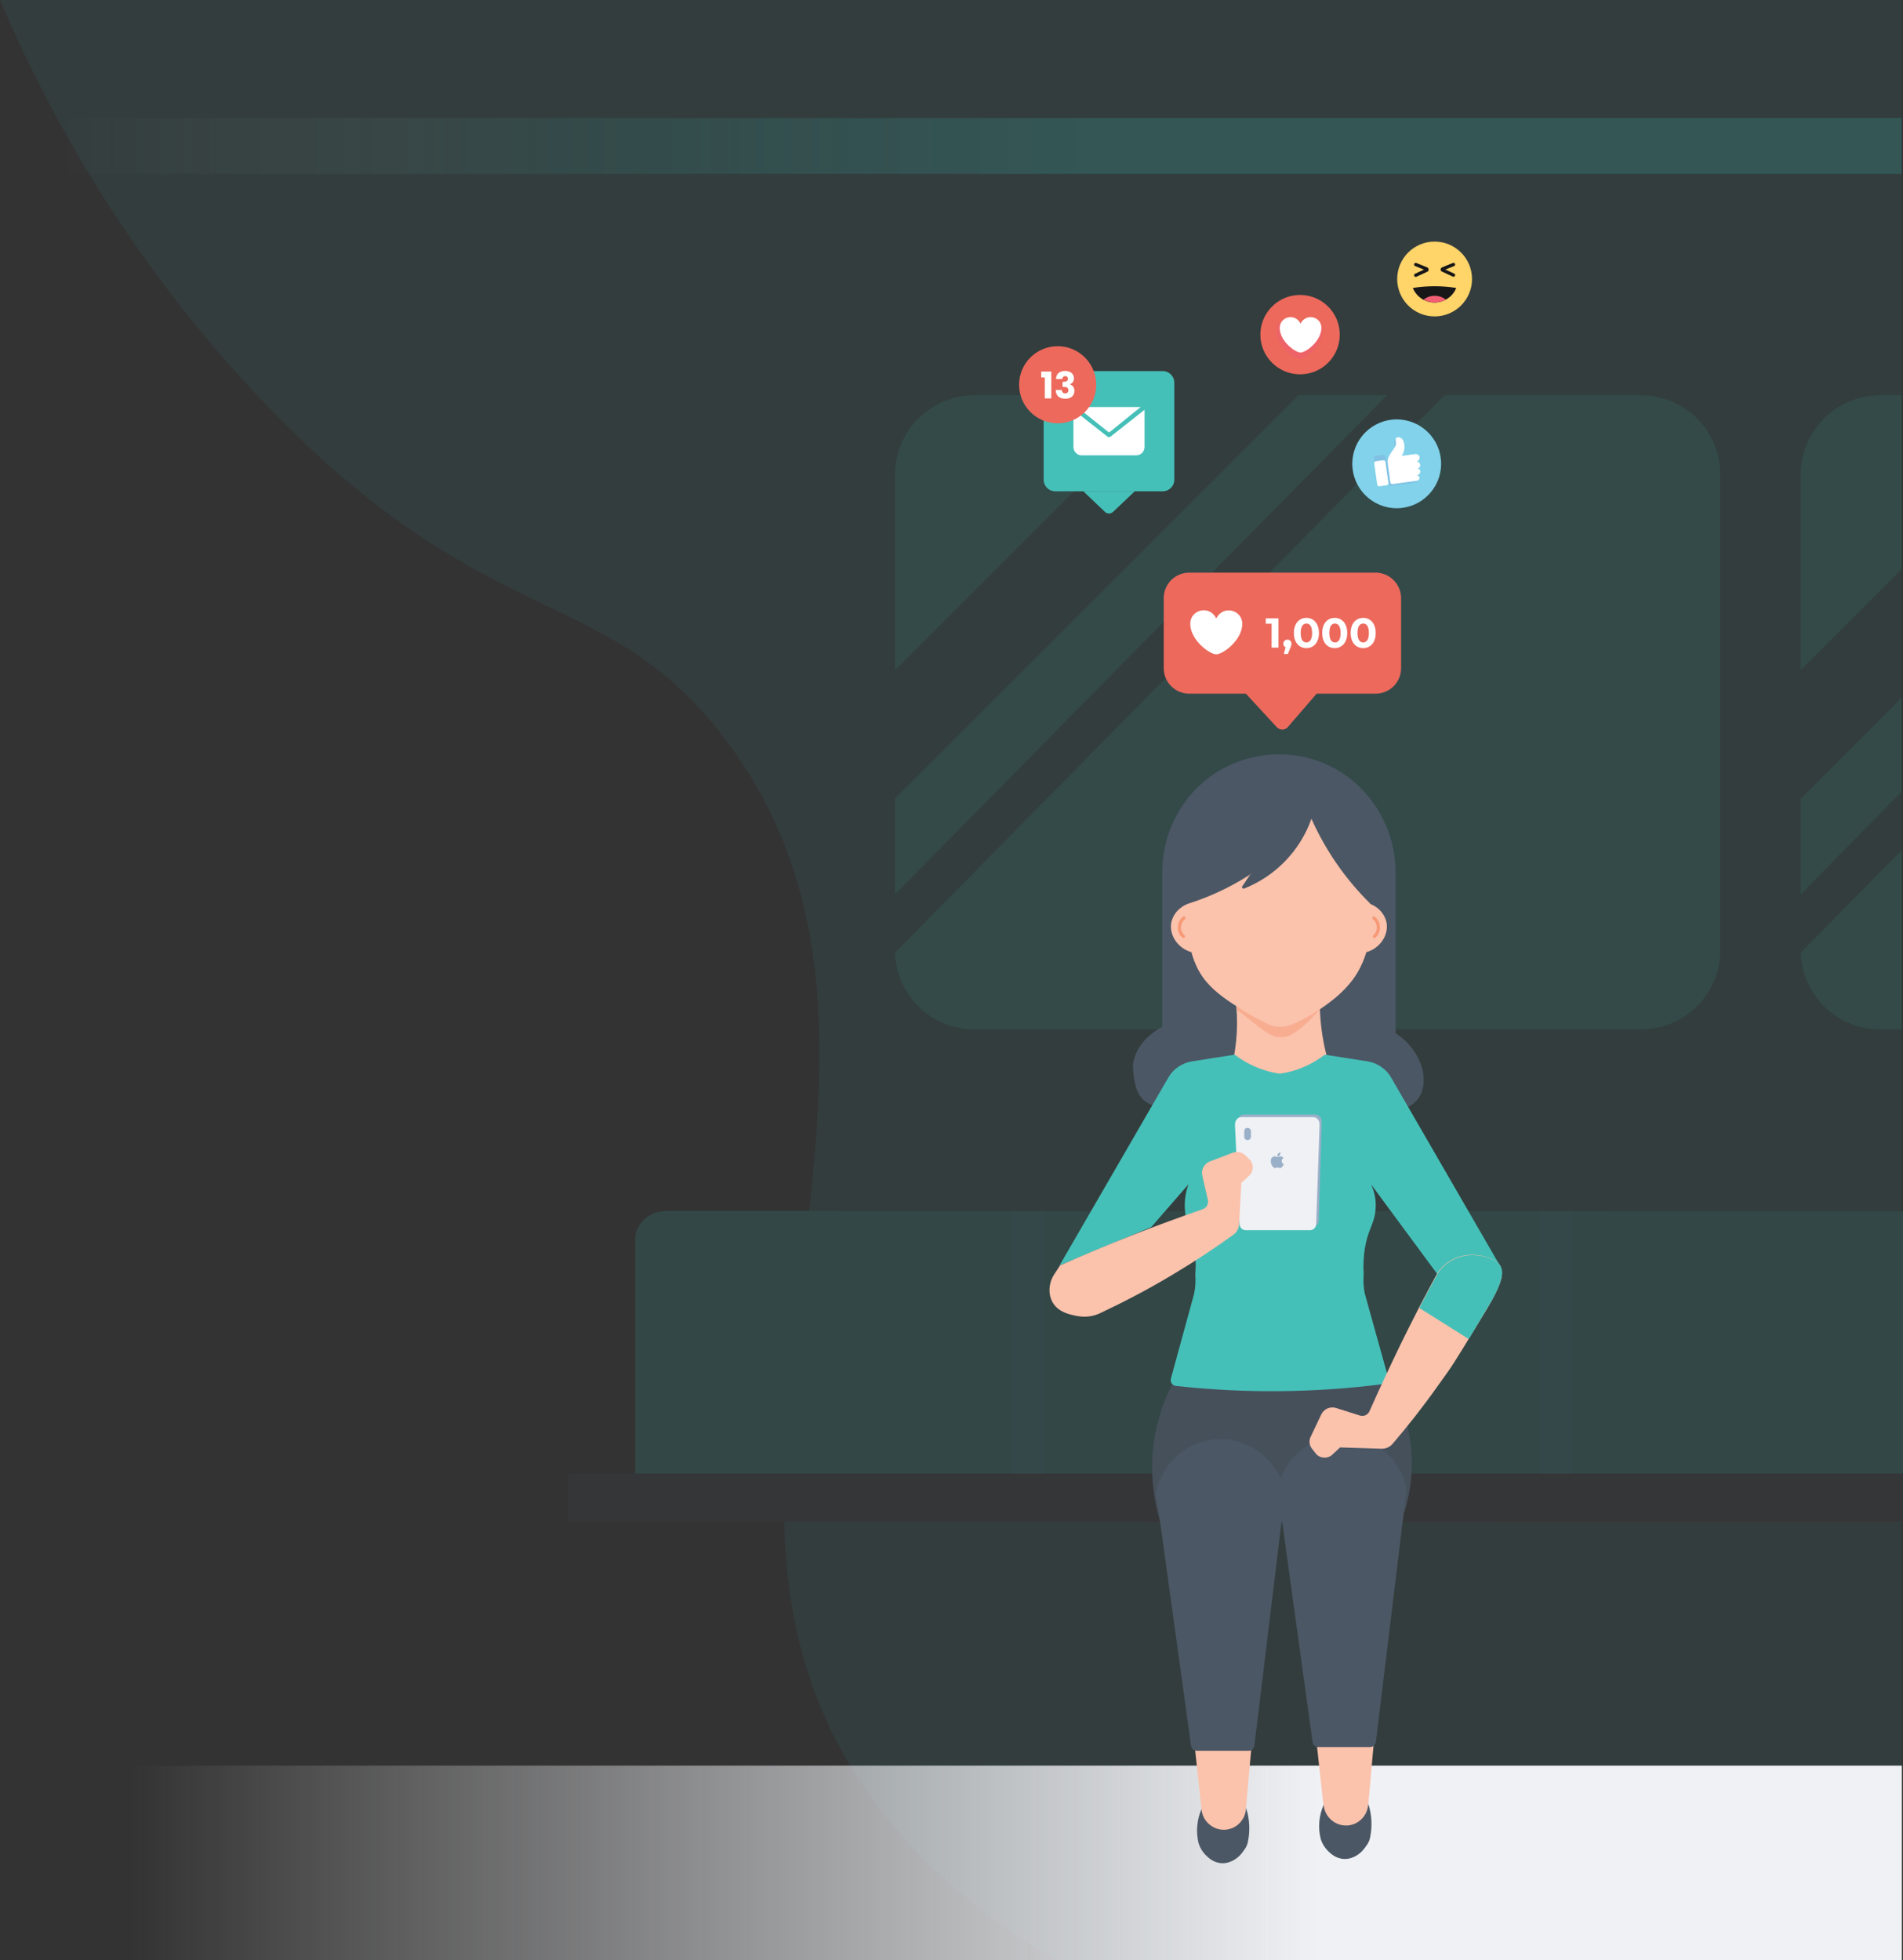 <?xml version="1.0" encoding="utf-8"?>
<!-- Generator: Adobe Illustrator 22.1.0, SVG Export Plug-In . SVG Version: 6.00 Build 0)  -->
<svg version="1.1" id="Layer_1" xmlns="http://www.w3.org/2000/svg" xmlns:xlink="http://www.w3.org/1999/xlink" x="0px" y="0px"
	 viewBox="0 0 1169.7 1205" style="enable-background:new 0 0 1169.7 1205;" xml:space="preserve">
<rect x="0" y="0" width="1169.7" height="1205" fill="#333333" stroke="none"/>
<style type="text/css">
	.st0{opacity:0.15;fill:#36BEB9;enable-background:new    ;}
	.st1{opacity:0.1;fill:#4B5765;enable-background:new    ;}
	.st2{opacity:7.000000e-02;fill:#35BEB9;enable-background:new    ;}
	.st3{fill:url(#SVGID_1_);}
	.st4{opacity:0.1;fill:#36BEB9;enable-background:new    ;}
	.st5{fill:#FFFFFF;}
	.st6{fill:#EC695C;}
	.st7{opacity:0.5;fill:#F15F72;enable-background:new    ;}
	.st8{fill:#81D2EA;}
	.st9{opacity:0.5;}
	.st10{fill:#80AFDE;}
	.st11{fill:url(#SVGID_2_);}
	.st12{fill:#46505B;}
	.st13{fill:#FBC2AC;}
	.st14{fill:#FFD469;}
	.st15{fill:none;stroke:#171717;stroke-width:2.03;stroke-linecap:round;stroke-miterlimit:10;}
	.st16{fill:#171717;}
	.st17{fill:#F15F72;}
	.st18{fill:#4B5765;}
	.st19{opacity:0.5;fill:#F79877;enable-background:new    ;}
	.st20{fill:#FBC2AC;stroke:#F79977;stroke-width:1.95;stroke-linecap:round;stroke-miterlimit:10;}
	.st21{fill:#45C0B8;}
	.st22{fill:#9AAFC8;}
	.st23{fill:#EFF1F4;}
</style>
<title>Asset 2</title>
<g>
	<g id="Layer_2_1_">
		<g id="Layer_1-2">
			<path class="st0" d="M1169.7,744.5v161.3H390.4V762c0-9.7,8.5-17.6,19-17.6L1169.7,744.5z"/>
			<rect x="349.5" y="905.8" class="st1" width="820.2" height="29.7"/>
			<path class="st2" d="M1169,0v744.5H497.3c11.2-102.1,14.7-201.4-50.6-288.8c-74.4-99.8-147.4-62.5-288.6-212.6
				C73.7,153.3,26.5,62.1,0,0H1169z"/>
			<path class="st2" d="M1169,935.5V1205H650c-22.5-12.8-61.9-37.8-97.1-78.2c-52.9-60.7-69.3-125.5-70.9-191.4L1169,935.5
				L1169,935.5z"/>
			
				<linearGradient id="SVGID_1_" gradientUnits="userSpaceOnUse" x1="10.8" y1="1139.2" x2="1169" y2="1139.2" gradientTransform="matrix(1 0 0 1 0 6)">
				<stop  offset="6.000000e-02" style="stop-color:#F0F1F4;stop-opacity:0"/>
				<stop  offset="0.69" style="stop-color:#F0F1F4"/>
			</linearGradient>
			<rect x="10.8" y="1085.3" class="st3" width="1158.2" height="119.8"/>
			<path class="st4" d="M719.1,243l-169,169V291.8c0-27,21.9-48.8,48.9-48.8L719.1,243L719.1,243z"/>
			<polygon class="st4" points="852.5,243 550.1,549.8 550.1,490.9 798.1,243 			"/>
			<path class="st4" d="M1057.4,291.8V584c0,27-21.9,48.8-48.8,48.8l0,0H598.9c-26.3,0-47.9-20.9-48.8-47.2L887.8,243h120.8
				C1035.6,243,1057.4,264.8,1057.4,291.8z"/>
			<path class="st5" d="M493.4,606.8L493.4,606.8V605C493.4,605.7,493.4,606.2,493.4,606.8z"/>
			<circle class="st6" cx="799.1" cy="205.7" r="24.4"/>
			<path class="st7" d="M798.7,200.5c-3.9-7.6-14.2-4.7-14.2,3c0,8.9,10.5,16.8,14.2,16.8s14.3-7.9,14.3-16.8
				C812.9,195.8,802.6,192.9,798.7,200.5z"/>
			<path class="st5" d="M799.4,198.9c-3.5-6.8-12.8-4.2-12.8,2.7c0,8.1,9.5,15.1,12.8,15.1s12.8-7.1,12.8-15.1
				C812.3,194.7,802.9,192.1,799.4,198.9z"/>
			<circle class="st8" cx="858.5" cy="285.1" r="27.3"/>
			<g class="st9">
				<path class="st10" d="M845.7,280.1l4.4-0.6c0.7-0.1,1.3,0.4,1.4,1.1l1.8,12.9c0.1,0.7-0.4,1.3-1.1,1.4l-4.4,0.6
					c-0.7,0.1-1.3-0.4-1.4-1.1l-1.8-12.9C844.5,280.9,845,280.2,845.7,280.1z"/>
				<path class="st10" d="M872.1,286.6c-0.2-1.2-1.3-2.1-2.5-1.9l0,0h0.2c1.3-0.1,2.2-1.2,2.1-2.4c-0.1-1.3-1.2-2.2-2.4-2.1
					c-0.1,0-0.2,0-0.3,0l-8.4,1.1c1.3-2,1.9-4.4,1.6-6.9c-0.6-4.2-2.9-4.6-4-4.5c-2.4,0.3-0.8,2.6-1.2,4.6c-0.2,1-1.5,2.6-3.4,5.5
					c-1.3,2.1-1.9,3.8-1.7,5.4l1.7,12.2c0,0.6,0.6,1.1,1.2,1h0.1l8-1.1l7.2-1c0.9-0.1,1.6-1,1.4-1.9l0,0l0,0c-0.1-0.9-1-1.6-1.9-1.5
					l0,0l0.6-0.1c1.1-0.2,1.9-1.2,1.8-2.3s-1.2-1.9-2.3-1.8h0.4C871.5,289,872.4,287.8,872.1,286.6L872.1,286.6z"/>
			</g>
			<path class="st5" d="M845.8,283.5l4.4-0.6c0.7-0.1,1.3,0.4,1.4,1.1l1.8,12.9c0.1,0.7-0.4,1.3-1.1,1.4l-4.4,0.6
				c-0.7,0.1-1.3-0.4-1.4-1.1l-1.8-12.9C844.6,284.2,845.1,283.6,845.8,283.5z"/>
			<path class="st5" d="M872.9,285.6c-0.2-1.2-1.3-2.1-2.5-1.9h0.2c1.2-0.2,2.1-1.3,2-2.6c-0.2-1.2-1.3-2.1-2.6-2l0,0l-8.4,1.1
				c1.3-2,1.9-4.4,1.6-6.9c-0.6-4.2-2.9-4.6-4-4.5c-2.4,0.3-0.8,2.7-1.2,4.6c-0.2,1-1.5,2.7-3.4,5.5c-1.3,2.1-1.9,3.8-1.7,5.4
				l1.7,12.3c0.1,0.6,0.6,1.1,1.2,1l0,0l8-1.1l7.2-1c0.9-0.1,1.6-1,1.5-1.9l0,0l0,0c-0.1-0.9-1-1.6-1.9-1.5l0,0l0.6-0.1
				c1.1-0.2,1.9-1.2,1.8-2.3s-1.2-1.9-2.3-1.8h0.4C872.3,288,873.1,286.9,872.9,285.6C872.9,285.7,872.9,285.6,872.9,285.6z"/>
			<rect x="946.5" y="744.5" class="st1" width="20.2" height="161.3"/>
			<rect x="621.3" y="744.5" class="st1" width="20.2" height="161.3"/>
			
				<linearGradient id="SVGID_2_" gradientUnits="userSpaceOnUse" x1="0" y1="83.75" x2="1168.9" y2="83.75" gradientTransform="matrix(1 0 0 1 0 6)">
				<stop  offset="3.000000e-02" style="stop-color:#F0F1F4;stop-opacity:0"/>
				<stop  offset="0.31" style="stop-color:#36BEB9;stop-opacity:0.1"/>
				<stop  offset="0.58" style="stop-color:#36BEB9;stop-opacity:0.2"/>
				<stop  offset="1" style="stop-color:#36BEB9;stop-opacity:0.2"/>
			</linearGradient>
			<rect y="72.6" class="st11" width="1168.9" height="34.3"/>
			<path class="st12" d="M724.2,844.1h126.2c7.7,11.2,13.1,23.9,15.7,37.2c3.4,18,1.7,36.7-4.9,53.8l-148,0.3
				c-4.8-15.7-6.2-32.2-4-48.5C711.3,871.8,716.4,857.3,724.2,844.1z"/>
			<polygon class="st13" points="734.4,1073.9 740.2,1127.6 764.4,1127.6 769.2,1073.9 			"/>
			<polygon class="st13" points="809.4,1072.5 815.3,1126.3 839.5,1126.3 844.3,1072.5 			"/>
			<circle class="st14" cx="881.8" cy="171.5" r="23"/>
			<path class="st15" d="M870.2,162.6l6.7,2.7c0.2,0.1,0.3,0.3,0.2,0.6c0,0.1-0.1,0.2-0.2,0.2l-6.7,3.1"/>
			<path class="st15" d="M893.4,162.6l-6.7,2.7c-0.2,0.1-0.3,0.3-0.2,0.5c0,0.1,0.1,0.2,0.2,0.2l6.7,3.1"/>
			<path class="st16" d="M868.4,177c3,7.4,11.5,10.9,18.8,7.9c3.6-1.5,6.5-4.3,7.9-7.9C886.3,175.6,877.3,175.6,868.4,177z"/>
			<path class="st17" d="M875,184.2c4.3,2.3,9.5,2.3,13.7,0C884.7,181,879,181,875,184.2z"/>
			<path class="st18" d="M749.7,884.6c-19.2,0.4-35.4,14.1-39.1,32.9l21.5,155.7c0.2,1.7,1.7,3,3.5,3h31.9c1.8,0,3.2-1.3,3.5-3.1
				l18.9-155.6C786,898.4,769.2,884.5,749.7,884.6z"/>
			<path class="st18" d="M824.4,882.3c-19.2,0.4-35.4,14.1-39.1,32.9l21.5,155.7c0.2,1.7,1.7,3,3.5,3h31.9c1.8,0,3.2-1.3,3.5-3.1
				l18.9-155.6C860.8,896,843.9,882.2,824.4,882.3z"/>
			<path class="st18" d="M738.5,1112c0.6,7.5,7.1,13.2,14.7,12.7c7-0.5,12.5-6.3,12.7-13.4c2.3,7,2.6,14.4,1,21.5
				c-0.4,1.6-1.2,3.1-2.2,4.4c-0.8,1.2-1.6,2.2-2.5,3.2c-0.8,0.8-4.9,5-10.9,4.9c-5.1-0.1-8.5-3.3-9.8-4.6c-2.2-2.1-3.9-4.8-4.8-7.8
				C735,1125.9,735.7,1118.6,738.5,1112L738.5,1112z"/>
			<path class="st18" d="M813.6,1109.4c0.6,7.5,7.1,13.2,14.7,12.7c7-0.5,12.5-6.3,12.7-13.4c2.3,7,2.6,14.4,1,21.5
				c-0.4,1.6-1.2,3.1-2.2,4.4c-0.8,1.2-1.6,2.2-2.5,3.2c-0.8,0.8-4.9,5-10.9,4.9c-5.1-0.1-8.5-3.3-9.8-4.6c-2.2-2.1-3.9-4.8-4.8-7.7
				C810,1123.4,810.7,1116,813.6,1109.4L813.6,1109.4z"/>
			<path class="st6" d="M845.5,352H731c-8.7,0-15.7,7-15.7,15.7v43c0,8.7,7,15.7,15.7,15.7l0,0h34.8l19,20.6c1.7,1.8,4.5,2,6.4,0.3
				c0.1-0.1,0.3-0.2,0.4-0.4l17.7-20.5h36.2c8.7,0,15.7-7,15.7-15.7l0,0v-43C861.2,359,854.1,352,845.5,352L845.5,352z"/>
			<path class="st5" d="M747.6,380.1c-4.3-8.5-16-5.3-16,3.3c0,10,11.8,18.8,16,18.8s16-8.8,16-18.8
				C763.5,374.9,751.9,371.7,747.6,380.1z"/>
			<path class="st5" d="M785.8,380.1v18h-4.2v-14.7H778v-3.3H785.8z"/>
			<path class="st5" d="M793.8,395.7c0,0.9-0.3,1.8-0.7,2.6l-1.5,3.7h-2.5l1.1-4.1c-0.9-0.4-1.4-1.2-1.4-2.2c0-1.3,1-2.4,2.3-2.5
				c0.1,0,0.1,0,0.2,0c1.3-0.1,2.4,0.9,2.5,2.2C793.8,395.6,793.8,395.7,793.8,395.7z"/>
			<path class="st5" d="M795.3,389.1c0-5.9,3.3-9.3,7.7-9.3s7.7,3.4,7.7,9.3s-3.3,9.3-7.7,9.3S795.3,395,795.3,389.1z M806.5,389.1
				c0-4.1-1.4-5.8-3.5-5.8s-3.5,1.7-3.5,5.8s1.4,5.8,3.5,5.8S806.5,393.1,806.5,389.1L806.5,389.1z"/>
			<path class="st5" d="M812.7,389.1c0-5.9,3.3-9.3,7.7-9.3s7.7,3.4,7.7,9.3s-3.3,9.3-7.7,9.3S812.7,395,812.7,389.1z M824,389.1
				c0-4.1-1.4-5.8-3.5-5.8s-3.4,1.7-3.4,5.8s1.4,5.8,3.5,5.8S824,393.1,824,389.1L824,389.1z"/>
			<path class="st5" d="M830.2,389.1c0-5.9,3.3-9.3,7.7-9.3s7.7,3.4,7.7,9.3s-3.3,9.3-7.7,9.3S830.2,395,830.2,389.1z M841.4,389.1
				c0-4.1-1.4-5.8-3.5-5.8s-3.5,1.7-3.5,5.8s1.4,5.8,3.5,5.8S841.4,393.1,841.4,389.1L841.4,389.1z"/>
			<path class="st18" d="M806.1,503.3c-3.5,8.4-11.3,23.9-27.8,35.5c-4,2.8-8.3,5.3-12.8,7.3c-0.6,0.3-1.3,0-1.5-0.6
				c-0.2-0.4-0.1-0.8,0.1-1.1l4.4-6.8c-11.7,7.6-24.3,13.5-37.5,17.7l40.2,69.9c13.4,15.8,12,38.7-1.6,51.5
				c-11.5,10.8-29.9,12.6-44.6,3.7c-9.6,1.8-19.3-0.2-23.8-6.1c-4.8-6.3-4.8-18.3-4.8-20.2l0,0c2.2-14.7,16.2-22,18-22.9v-95.1
				c0-28.3,16.2-54.4,42-66c15.3-6.9,32.5-8.3,48.7-3.9c31.3,8.5,52.7,37.6,52.7,70.1V635c16.7,11.2,21,29.7,14.3,39.7
				c-5.5,8.3-17.3,9-19.5,9.1L800.7,635l-0.6-8l41.2-71.7C826.8,539.9,815,522.4,806.1,503.3L806.1,503.3z"/>
			<path class="st13" d="M759.9,618.5l51.4,2c0.5,14,3.2,27.8,8,40.9h-63.7C759.7,647.5,761.2,632.9,759.9,618.5L759.9,618.5z"/>
			<path class="st19" d="M760.1,620.5c0-0.5-0.1-1.2-0.2-2.1c-0.1-1.3-0.1-2.2-0.1-2.4c0.2-1.2,12.3-0.6,51.5,4.3
				c-3.2,3.8-6.7,7.3-10.4,10.6c-1.8,1.5-3.7,2.9-5.4,4.1c-4.8,3.3-11.1,3.4-15.9,0.2c-2.4-1.4-4.7-3-6.8-4.8
				C770,628.3,765.6,624.8,760.1,620.5z"/>
			<path class="st13" d="M730.9,555.3c29.7-9.5,55.9-27.6,75.2-52c8.7,19.4,20.9,37.1,36,52c1,7.9,2.3,29.2-10.4,46.6
				c-6.6,9-15.3,15-20.4,18.5c-5.4,3.7-11.2,6.8-17.3,9.4c-4.7,2-10.1,1.9-14.7-0.3c-5.5-2.6-10.9-5.6-16-8.9
				c-7.4-4.6-15.9-10.1-21.8-17.1C728.2,587.6,729.6,565.4,730.9,555.3z"/>
			<path class="st13" d="M730.9,555.3c-5.8,1.9-10,6.6-11,12.1c-1.2,7.4,3.9,15.4,12.4,17.9L730.9,555.3z"/>
			<path class="st20" d="M727.7,564.3c-3.2,2.6-3.7,7.3-1.1,10.5c0.2,0.3,0.5,0.6,0.8,0.8"/>
			<path class="st13" d="M841.3,555.3c5.8,1.9,10,6.6,11,12.1c1.2,7.4-3.9,15.4-12.4,17.9L841.3,555.3z"/>
			<path class="st20" d="M844.5,564.3c3.2,2.6,3.7,7.3,1.1,10.5c-0.2,0.3-0.5,0.6-0.8,0.8"/>
			<path class="st18" d="M806.1,503.3c-7,19.6-22,35.2-41.4,42.9c-0.5,0.2-1-0.1-1.2-0.5c-0.1-0.3-0.1-0.6,0.1-0.9l4.7-7
				c0-0.1,0.1-0.1,0.2-0.2L806.1,503.3z"/>
			<path class="st21" d="M842.8,728.1l40.6,55l38.5-5.2l-66.8-115.5c-3.1-5.4-8.5-9-14.6-10l-26.2-4.1c-8.1,6.2-17.6,10.3-27.7,11.7
				c-10.1-1.5-19.6-5.5-27.7-11.7l-26.2,4.1c-6.1,1-11.5,4.6-14.6,10l-66.8,115.4l56.3-23.5l22.9-26.3c-1.8,4.9-2.5,10.1-2.2,15.3
				c0.4,7.4,2.9,11.1,4.8,18.8c1.7,6.9,2.2,14.1,1.6,21.2c0.3,4,0.1,8-0.7,11.9c-4.8,17.4-9.5,34.8-14.3,52.2
				c-0.5,1.9,0.6,3.9,2.5,4.4c0.2,0,0.3,0.1,0.5,0.1c42.4,4.7,85.1,4.3,127.4-1.1c2-0.3,3.4-2.1,3.1-4.1c0-0.2-0.1-0.3-0.1-0.5
				l-14.2-51c-0.8-3.9-1-7.9-0.7-11.9c-0.7-12.3,1.4-21,3.6-26.7c1.4-3.8,3.3-7.5,3.7-13.2C846,738.2,845,732.9,842.8,728.1z"/>
			<path class="st22" d="M807,754h-39.6c-2.1-0.1-3.7-1.8-3.7-3.8l-3-60.3c-0.1-2.6,1.5-4.8,3.7-4.8h44.2c2.2,0,3.9,2.1,3.8,4.7
				l-1.8,60.3C810.7,752.2,809.1,753.9,807,754z"/>
			<path class="st23" d="M805.3,756.2h-39.7c-2.1-0.1-3.7-1.8-3.7-3.9l-2.8-60.8c-0.1-2.6,1.6-4.8,3.8-4.8h44.4
				c2.2,0,3.9,2.1,3.8,4.8l-2.1,60.8C809,754.4,807.4,756.1,805.3,756.2z"/>
			<path class="st22" d="M788.9,715.9c-0.1,0.3-0.3,0.6-0.5,0.9c-0.2,0.3-0.4,0.6-0.7,0.8c-0.2,0.2-0.5,0.4-0.8,0.4
				s-0.5-0.1-0.8-0.2c-0.5-0.2-1.1-0.2-1.7,0c-0.2,0.1-0.5,0.2-0.7,0.2c-0.3,0-0.6-0.1-0.9-0.4c-0.3-0.2-0.5-0.5-0.7-0.8
				c-0.3-0.4-0.6-0.9-0.7-1.4c-0.2-0.6-0.3-1.1-0.3-1.7c0-0.6,0.1-1.2,0.4-1.7c0.2-0.4,0.5-0.7,0.9-0.9s0.8-0.3,1.2-0.3
				c0.3,0,0.6,0.1,0.9,0.2c0.2,0.1,0.5,0.2,0.7,0.2c0.3-0.1,0.5-0.1,0.8-0.2c0.3-0.1,0.7-0.2,1.1-0.2c0.7,0,1.4,0.4,1.8,1
				c-1,0.6-1.4,1.9-0.8,2.9c0.1,0.2,0.2,0.3,0.4,0.5s0.4,0.3,0.7,0.4C789,715.7,789,715.8,788.9,715.9L788.9,715.9z M787.1,708.6
				c0,0.5-0.2,1-0.5,1.4c-0.3,0.5-0.9,0.8-1.5,0.7c0-0.1,0-0.1,0-0.2c0-0.5,0.2-1,0.5-1.4c0.2-0.2,0.4-0.4,0.7-0.5
				c0.2-0.1,0.5-0.2,0.8-0.2C787.1,708.5,787.1,708.5,787.1,708.6z"/>
			<path class="st13" d="M917,799.3L917,799.3c-1.8,3.3-4,6.9-6.4,10.8c-19.3,31.8-16.9,27.9-27.2,42.3c-9.2,13-18.5,24.7-27.5,35.2
				c-1.7,1.9-4.1,3-6.7,2.9l-25.5-0.8l-4.8,4.5c-2.8,2.6-7.3,2.4-9.9-0.4c-0.1-0.1-0.2-0.3-0.3-0.4l-2.3-2.9c-1.6-2.1-2-4.9-0.8-7.3
				l6.5-13.7c1.6-3.4,5.5-5.2,9.2-4l14.5,4.6c2.4,0.8,5-0.4,6-2.7c5.9-13.3,12.3-27,19.1-41.1c3.8-7.7,7.5-15.1,11.3-22.5l0.6-1.2
				c1.9-3.6,3.8-7.2,5.7-10.8c1.6-3,3.2-6,4.8-8.9c2.2-3.5,5.2-6.3,8.8-8.3c9.8-5.6,20.2-2.4,21-2.1c3.6,1.2,6.9,2.3,8.8,5.2
				C924.9,782.5,922.5,789.2,917,799.3z"/>
			<path class="st13" d="M651.6,777.8l-3.4,5.2c-2.4,3.5-3.5,7.8-3,12.1c0.3,2.2,1,4.3,2.2,6.1c3.6,5.5,10,6.8,14.4,7.7h0.1
				c4.9,1,10,0.4,14.5-1.8c14-6.6,28.9-14.3,44.4-23.6c13.7-8.2,26.1-16.4,37.3-24.5c2.1-1.5,3.4-3.9,3.5-6.4l1.4-25.5l4.8-4.4
				c2.8-2.6,3-7,0.4-9.9c-0.1-0.1-0.2-0.2-0.4-0.4l-2.7-2.5c-1.9-1.8-4.7-2.3-7.2-1.4l-14.2,5.4c-3.5,1.3-5.6,5.1-4.7,8.8l3.4,14.8
				c0.6,2.5-0.8,5-3.2,5.8c-13.8,4.8-28,10-42.6,15.7C680.9,765.2,665.9,771.5,651.6,777.8z"/>
			<path class="st21" d="M648.6,228.1h66.1c3.9,0,7.1,3.2,7.1,7.1v59.7c0,3.9-3.2,7.1-7.1,7.1h-66.1c-3.9,0-7.1-3.2-7.1-7.1v-59.7
				C641.5,231.2,644.7,228.1,648.6,228.1z"/>
			<path class="st21" d="M665.8,301.9l13.3,12.7c1.4,1.4,3.7,1.4,5.1,0l13.4-12.7H665.8z"/>
			<path class="st5" d="M659.8,251.9l20.9,16.5c0.6,0.4,1.3,0.4,1.9,0l20.9-16.5v22.9c0,2.8-2.3,5.1-5.1,5.1l0,0h-33.5
				c-2.8,0-5.1-2.3-5.1-5.1l0,0L659.8,251.9L659.8,251.9z"/>
			<path class="st5" d="M662,250.2h39.1l-18.9,15.3c-0.3,0.2-0.7,0.2-1,0L662,250.2z"/>
			<circle class="st6" cx="650.1" cy="236.5" r="23.7"/>
			<path class="st5" d="M642.2,232H640v-3.6h6.2v16.5h-4V232z"/>
			<path class="st5" d="M654.7,228c3.5,0,5.4,2,5.4,4.5c0.1,1.7-0.9,3.2-2.5,3.7v0.1c1.8,0.5,2.9,2.2,2.8,4c0,2.8-2,4.8-5.5,4.8
				s-5.9-1.6-6-5.4h3.8c-0.1,1.1,0.7,2.1,1.8,2.1c0.1,0,0.2,0,0.3,0c1,0.1,1.8-0.6,1.9-1.6c0-0.1,0-0.2,0-0.3c0-1.5-0.9-2.1-2.9-2.1
				h-0.7v-3.1h0.7c1.3,0,2.6-0.3,2.6-1.8c0.1-0.9-0.5-1.6-1.4-1.7c-0.1,0-0.2,0-0.3,0c-0.9,0-1.7,0.7-1.8,1.7v0.1h-3.8
				C649.1,229.8,651.3,228,654.7,228z"/>
			<path class="st21" d="M917,799.3L917,799.3c-4.8,8-9.5,15.9-14.2,23.8L872.4,804l0.6-1.2c1.9-3.6,3.8-7.2,5.7-10.8
				c1.6-3,3.2-6,4.8-8.9c2.2-3.5,5.2-6.3,8.8-8.3c9.8-5.6,20.2-2.4,21-2.1c3.6,1.2,6.9,2.3,8.8,5.2
				C924.9,782.5,922.5,789.2,917,799.3z"/>
			<path class="st22" d="M766.8,693.3L766.8,693.3c1.2,0,2.1,0.9,2.1,2v3.5c0,1.1-0.9,2-2,2h-0.1c-1.1,0-2-0.9-2-2v-3.5
				C764.7,694.2,765.6,693.3,766.8,693.3z"/>
			<path class="st4" d="M1169,243v106.7l-62.2,62.2V291.8c0-26.9,21.8-48.8,48.8-48.8L1169,243L1169,243z"/>
			<polygon class="st4" points="1168.9,428.8 1168.9,486.6 1106.8,549.8 1106.8,490.9 			"/>
			<path class="st4" d="M1169,522.5v110.3h-13.4c-26.3,0-47.9-20.9-48.8-47.2L1169,522.5z"/>
		</g>
	</g>
</g>
</svg>
